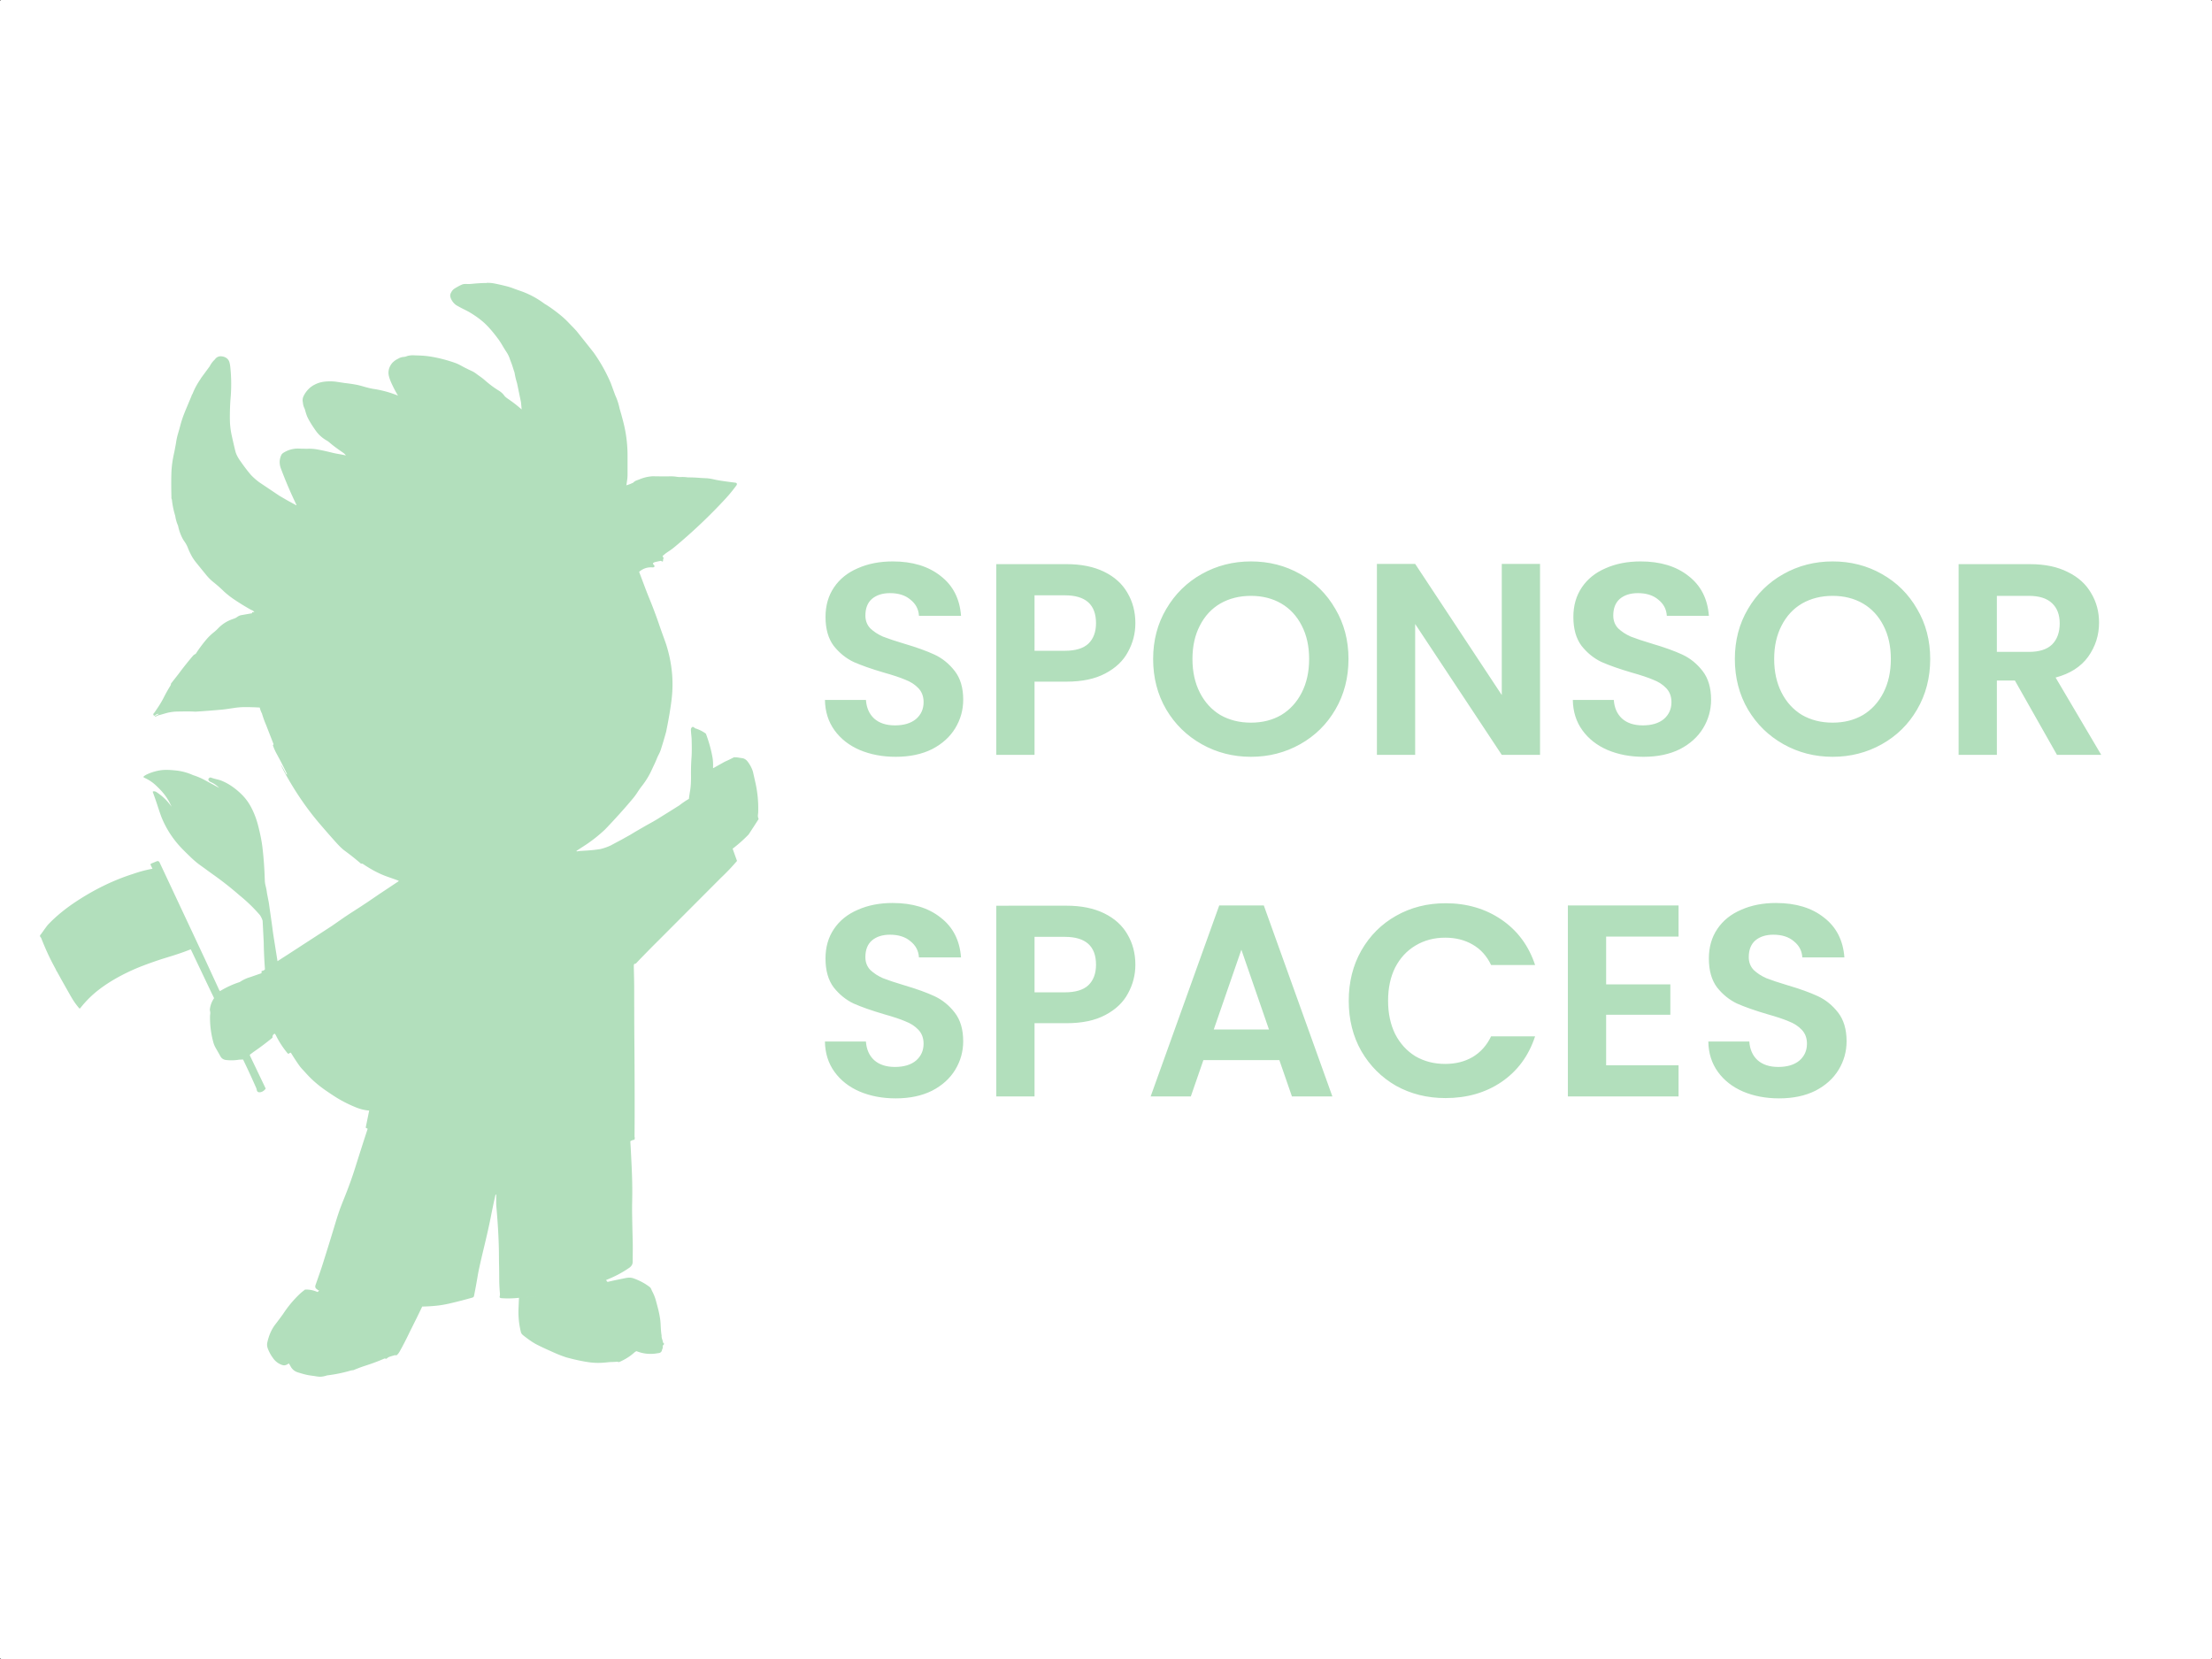 <?xml version="1.0" encoding="UTF-8" standalone="no"?>
<!-- Created with Inkscape (http://www.inkscape.org/) -->

<svg
   width="635mm"
   height="476.25mm"
   viewBox="0 0 635 476.25"
   version="1.1"
   id="svg2270"
   xml:space="preserve"
   xmlns="http://www.w3.org/2000/svg"
   xmlns:svg="http://www.w3.org/2000/svg"><rect x="0" y="0" width="635" height="476.25" fill="#333333" stroke="none"/><defs
     id="defs2267" /><g
     id="layer1"
     transform="translate(-976.817,1755.756)"><g
       id="sponsor_platinum_l"><rect
         style="fill:#ffffff;fill-opacity:1;stroke:none;stroke-width:4.233;stroke-linecap:square;-inkscape-stroke:none;paint-order:markers stroke fill;stop-color:#000000"
         id="rect12683"
         width="635"
         height="476.25"
         x="976.817"
         y="-1755.756"
         rx="0.431"
         ry="0.323" /><g
         id="g12743"
         transform="matrix(4.615,0,0,4.615,-298.625,-2971.269)"
         style="fill:#b2dfbc;stroke-width:0.217"><g
           id="g12697"
           style="fill:#b2dfbc;stroke-width:0.217"><path
             style="fill:#b2dfbc;stroke:none;stroke-width:0.057"
             d="m 306.657,280.986 c -0.196,2.8e-4 -0.445,0.011 -0.748,0.035 h -9e-5 c -0.234,0.024 -0.382,0.034 -0.442,0.03 -0.154,-0.009 -0.262,-0.003 -0.327,0.021 -0.11,0.04 -0.268,0.122 -0.473,0.246 -0.074,0.045 -0.133,0.098 -0.176,0.16 -0.056,0.081 -0.092,0.154 -0.109,0.217 -0.017,0.066 -0.006,0.15 0.033,0.253 h 8e-5 c 0.071,0.167 0.179,0.305 0.325,0.413 0.005,-0.004 0.01,-0.007 0.015,-0.011 -0.005,0.004 -0.01,0.007 -0.015,0.011 0.145,0.085 0.293,0.165 0.444,0.241 0.208,0.103 0.356,0.182 0.445,0.236 0.37,0.226 0.675,0.452 0.915,0.68 0.252,0.239 0.524,0.558 0.818,0.956 0.076,0.103 0.163,0.238 0.261,0.403 0.082,0.138 0.166,0.274 0.254,0.409 0.094,0.144 0.164,0.292 0.211,0.442 l 0.13,0.347 0.158,0.49 c 0.038,0.229 0.091,0.45 0.157,0.662 l 0.243,1.175 0.043,0.449 -0.126,-0.106 c -0.225,-0.193 -0.461,-0.372 -0.706,-0.539 -0.125,-0.085 -0.206,-0.153 -0.241,-0.203 -0.089,-0.127 -0.209,-0.236 -0.358,-0.327 -0.29,-0.177 -0.579,-0.393 -0.869,-0.649 -0.086,-0.076 -0.21,-0.17 -0.372,-0.283 -8.9e-4,-9e-4 -0.058,-0.043 -0.169,-0.125 -0.083,-0.062 -0.172,-0.115 -0.267,-0.159 -0.12,-0.055 -0.181,-0.084 -0.183,-0.085 -0.07,-0.035 -0.14,-0.07 -0.211,-0.104 -0.038,-0.018 -0.136,-0.071 -0.296,-0.159 -0.123,-0.068 -0.258,-0.127 -0.404,-0.177 -0.463,-0.158 -0.913,-0.275 -1.352,-0.353 -0.312,-0.055 -0.626,-0.084 -0.943,-0.088 -0.004,-2.9e-4 -0.077,-0.004 -0.219,-0.01 -0.128,-0.005 -0.254,0.007 -0.378,0.038 -9e-4,2.7e-4 -0.034,0.011 -0.098,0.034 -0.05,0.017 -0.111,0.028 -0.184,0.033 -0.059,0.004 -0.136,0.025 -0.232,0.065 l -0.212,0.114 v 7e-5 l -0.116,0.084 -0.084,0.074 c -0.175,0.193 -0.263,0.407 -0.265,0.643 -8.9e-4,0.155 0.058,0.365 0.177,0.63 0.109,0.243 0.231,0.481 0.366,0.711 l 0.051,0.083 c -0.493,-0.2 -1.003,-0.339 -1.53,-0.418 -0.148,-0.022 -0.407,-0.086 -0.777,-0.193 -0.22,-0.063 -0.561,-0.122 -1.024,-0.175 -0.003,-2.8e-4 -0.155,-0.024 -0.456,-0.07 -0.236,-0.036 -0.48,-0.042 -0.732,-0.019 -0.226,0.021 -0.434,0.077 -0.623,0.169 l -0.146,0.076 -0.149,0.104 c -0.193,0.161 -0.341,0.35 -0.443,0.567 -0.056,0.118 -0.068,0.245 -0.038,0.383 0.01,0.142 0.049,0.276 0.116,0.401 0.064,0.241 0.121,0.413 0.169,0.515 0.107,0.224 0.275,0.499 0.504,0.825 0.186,0.265 0.421,0.476 0.704,0.634 0.046,0.026 0.109,0.073 0.188,0.14 0.207,0.177 0.469,0.372 0.785,0.586 0.098,0.066 0.167,0.131 0.206,0.193 l -0.009,8.9e-4 c -0.142,-0.033 -0.284,-0.061 -0.427,-0.085 -0.16,-0.027 -0.302,-0.056 -0.426,-0.087 -0.358,-0.089 -0.678,-0.159 -0.961,-0.207 -0.182,-0.031 -0.388,-0.042 -0.619,-0.033 -0.044,0.084 -0.042,0.14 0.004,0.167 h -8e-5 c -0.046,-0.028 -0.048,-0.084 -0.004,-0.168 l -0.363,-0.006 h -8e-5 c -0.051,-0.005 -0.102,-0.006 -0.152,-0.007 -0.35,-0.003 -0.67,0.093 -0.961,0.286 l -0.074,0.074 c -0.138,0.261 -0.16,0.538 -0.066,0.831 h 9e-5 c 0.292,0.786 0.621,1.558 0.988,2.315 -8.9e-4,0.011 -0.006,0.019 -0.014,0.022 l -0.548,-0.299 -0.504,-0.294 -1.257,-0.843 c -0.18,-0.135 -0.348,-0.282 -0.503,-0.443 -0.224,-0.263 -0.435,-0.54 -0.635,-0.829 -0.181,-0.245 -0.296,-0.469 -0.345,-0.672 -0.076,-0.313 -0.149,-0.626 -0.218,-0.94 -0.074,-0.332 -0.114,-0.671 -0.119,-1.016 -0.004,-0.405 0.007,-0.813 0.035,-1.224 h -9e-5 c 0.065,-0.675 0.063,-1.351 -0.007,-2.026 -0.022,-0.214 -0.061,-0.363 -0.117,-0.445 -0.093,-0.138 -0.241,-0.216 -0.445,-0.236 -0.01,-7.6e-4 -0.02,-9e-4 -0.03,-9e-4 -0.151,-0.003 -0.275,0.064 -0.372,0.198 l -0.021,0.24 a 0.046,0.027 27.811 0 0 0.004,0.015 0.046,0.027 27.811 0 1 -0.004,-0.015 l 0.021,-0.24 c -0.131,0.122 -0.237,0.263 -0.318,0.422 l -0.535,0.727 -0.06,0.1 c -0.196,0.286 -0.354,0.582 -0.474,0.888 -0.035,0.046 -0.057,0.093 -0.067,0.141 l -0.381,0.909 -0.057,0.143 c -0.104,0.26 -0.191,0.523 -0.26,0.789 -0.026,0.101 -0.074,0.273 -0.145,0.515 -0.05,0.172 -0.088,0.347 -0.114,0.524 -0.01,0.071 -0.021,0.136 -0.033,0.193 -0.013,0.064 -0.025,0.129 -0.037,0.194 -0.018,0.102 -0.037,0.198 -0.058,0.29 -0.09,0.404 -0.143,0.777 -0.159,1.12 -0.018,0.385 -0.019,0.92 -0.003,1.606 -0.006,0.055 0.004,0.107 0.03,0.157 0.035,0.343 0.104,0.679 0.206,1.007 0.033,0.22 0.092,0.425 0.176,0.613 0.065,0.32 0.173,0.612 0.324,0.875 6.4e-4,9e-4 0.043,0.064 0.126,0.189 0.065,0.097 0.122,0.212 0.172,0.344 0.049,0.129 0.121,0.283 0.216,0.461 0.073,0.137 0.168,0.277 0.283,0.42 0.204,0.253 0.409,0.505 0.614,0.757 0.147,0.181 0.3,0.335 0.459,0.462 0.228,0.18 0.451,0.377 0.669,0.591 h 8e-5 c 0.215,0.195 0.443,0.372 0.686,0.53 0.331,0.222 0.671,0.429 1.02,0.621 0.084,0.023 0.142,0.071 0.176,0.145 h 7e-5 v 8e-5 c -0.006,9e-4 -0.013,0.003 -0.02,0.005 0.006,-8.9e-4 0.013,-0.004 0.02,-0.005 -0.102,-0.037 -0.149,-0.019 -0.142,0.054 -0.225,0.039 -0.45,0.078 -0.674,0.118 -0.08,0.014 -0.162,0.05 -0.244,0.107 -0.06,0.042 -0.106,0.069 -0.138,0.082 -0.042,0.017 -0.093,0.036 -0.153,0.057 -0.349,0.119 -0.652,0.313 -0.91,0.583 -0.082,0.086 -0.164,0.161 -0.246,0.225 -0.183,0.145 -0.351,0.307 -0.501,0.487 -0.201,0.24 -0.387,0.488 -0.558,0.743 l -0.071,0.108 a 0.057,0.072 11.092 0 1 -0.03,0.026 c -0.058,0.024 -0.111,0.063 -0.159,0.119 -0.312,0.369 -0.583,0.709 -0.814,1.02 v 9e-5 l -0.137,0.179 -0.396,0.505 a 0.075,0.045 77.557 0 0 -0.013,0.038 c -0.003,0.037 -0.013,0.072 -0.033,0.103 -0.156,0.253 -0.301,0.513 -0.435,0.778 -0.123,0.243 -0.309,0.54 -0.557,0.893 -8.9e-4,0.003 -0.017,0.019 -0.046,0.052 -0.034,0.039 -0.036,0.081 -0.006,0.126 4.8e-4,-9e-5 8.2e-4,-1.6e-4 9e-4,-3.2e-4 -4.8e-4,1e-4 -8.2e-4,3.2e-4 -9e-4,3.2e-4 l 0.032,0.021 c 0.03,9e-4 0.056,-0.009 0.076,-0.03 0.051,-0.055 0.113,-0.084 0.185,-0.085 0.028,-6.3e-4 0.03,0.006 0.005,0.021 l -0.212,0.124 c -0.004,0.018 -0.003,0.03 0.006,0.036 a 0.021,0.043 51.599 0 0 0.038,-0.007 c 0.079,-0.053 0.166,-0.088 0.26,-0.105 l 0.399,-0.115 c 0.189,-0.05 0.381,-0.081 0.574,-0.092 0.041,-0.003 0.234,-0.006 0.579,-0.011 0.203,-0.003 0.416,8.9e-4 0.639,0.013 0.015,7.5e-4 0.029,7.5e-4 0.044,0 0.54,-0.035 1.066,-0.075 1.579,-0.122 0.133,-0.011 0.271,-0.029 0.414,-0.05 0.137,-0.021 0.275,-0.041 0.412,-0.061 0.219,-0.032 0.426,-0.048 0.621,-0.049 0.317,-6.4e-4 0.634,0.009 0.951,0.027 0.028,0.129 0.073,0.252 0.135,0.368 0.071,0.243 0.157,0.482 0.258,0.717 l 0.461,1.183 c 3.2e-4,0.025 -0.007,0.044 -0.024,0.059 a 0.027,0.033 57.023 0 0 -0.01,0.032 c 0.062,0.18 0.139,0.354 0.231,0.521 0.219,0.398 0.427,0.802 0.624,1.212 0.005,0.011 0.009,0.022 0.011,0.031 0.013,0.053 0.003,0.061 -0.033,0.025 -0.006,-0.006 -0.013,-0.016 -0.018,-0.026 -0.101,-0.193 -0.207,-0.383 -0.319,-0.569 -0.007,-0.013 -0.009,-0.013 -0.004,8.9e-4 0.055,0.142 0.153,0.34 0.295,0.595 0.642,1.157 1.359,2.195 2.149,3.114 0.263,0.307 0.472,0.546 0.624,0.719 0.198,0.224 0.339,0.382 0.424,0.475 0.187,0.203 0.341,0.349 0.463,0.438 0.348,0.254 0.685,0.521 1.011,0.802 0.017,0.014 0.04,0.018 0.071,0.011 -0.037,-0.032 -0.074,-0.063 -0.112,-0.093 -0.038,-0.031 -0.076,-0.06 -0.115,-0.09 -5.2e-4,-4.9e-4 -3.1e-4,-3.3e-4 -8.2e-4,-7.5e-4 2.9e-4,1.6e-4 5.3e-4,4.7e-4 8.2e-4,6.3e-4 0.039,0.029 0.077,0.059 0.115,0.09 0.038,0.03 0.075,0.062 0.112,0.093 l 0.053,0.011 c 0.539,0.368 1.06,0.638 1.561,0.812 0.338,0.117 0.565,0.199 0.682,0.247 h 9e-5 c -0.015,0.033 -0.039,0.056 -0.074,0.07 h -9e-5 l -0.844,0.561 -0.283,0.188 -0.748,0.51 -0.411,0.271 v 9e-5 l -0.739,0.477 -0.268,0.178 -0.79,0.55 -0.338,0.22 -1.322,0.857 -0.321,0.209 -0.799,0.519 -0.327,0.209 -0.278,0.181 -0.235,-1.478 -0.041,-0.266 -0.075,-0.568 -0.19,-1.33 c -0.003,7.5e-4 -0.005,0.003 -0.006,0.003 0.003,-8.9e-4 0.005,-0.003 0.006,-0.004 l -0.118,-0.61 c -0.015,-0.136 -0.039,-0.268 -0.072,-0.395 -0.036,-0.137 -0.055,-0.264 -0.059,-0.38 -0.021,-0.716 -0.07,-1.405 -0.149,-2.066 -0.044,-0.371 -0.132,-0.815 -0.264,-1.33 -0.114,-0.446 -0.273,-0.853 -0.477,-1.222 -0.137,-0.248 -0.303,-0.473 -0.5,-0.675 -0.203,-0.209 -0.425,-0.396 -0.667,-0.562 -0.205,-0.141 -0.423,-0.258 -0.653,-0.35 -0.067,-0.027 -0.176,-0.058 -0.327,-0.094 -0.111,-0.026 -0.22,-0.059 -0.327,-0.098 a 0.055,0.051 42.184 0 0 -0.04,7.5e-4 c -0.102,0.044 -0.13,0.105 -0.085,0.184 0.022,0.038 0.067,0.072 0.137,0.103 0.187,0.083 0.353,0.197 0.498,0.342 0.01,0.01 0.009,0.011 -0.004,0.005 l -0.852,-0.462 c -0.242,-0.133 -0.496,-0.241 -0.76,-0.324 -0.332,-0.15 -0.679,-0.245 -1.043,-0.285 -0.419,-0.046 -0.746,-0.05 -0.979,-0.014 -0.275,0.043 -0.54,0.121 -0.794,0.233 -0.093,0.041 -0.173,0.088 -0.239,0.141 a 0.048,0.048 0 0 0 0.011,0.082 c 0.218,0.095 0.411,0.21 0.581,0.347 0.14,0.113 0.301,0.267 0.484,0.463 0.273,0.293 0.489,0.627 0.649,1.003 -0.249,-0.36 -0.553,-0.658 -0.913,-0.895 -0.079,-0.06 -0.158,-0.079 -0.238,-0.058 a 0.026,0.026 0 0 0 -0.018,0.035 c 0.106,0.285 0.202,0.562 0.29,0.83 0.134,0.411 0.226,0.676 0.277,0.797 0.291,0.694 0.697,1.313 1.216,1.857 0.14,0.147 0.328,0.333 0.562,0.557 0.22,0.212 0.422,0.382 0.605,0.512 0.131,0.093 0.262,0.188 0.391,0.283 0.125,0.092 0.255,0.186 0.391,0.283 0.577,0.408 1.132,0.844 1.664,1.309 0.461,0.373 0.884,0.783 1.272,1.231 0.075,0.115 0.13,0.231 0.165,0.35 0.021,0.018 0.041,0.036 0.062,0.053 -0.021,-0.017 -0.042,-0.035 -0.062,-0.053 l 0.036,0.701 0.032,0.633 c 0.009,0.56 0.035,1.12 0.077,1.678 l -9e-4,0.009 c -0.04,0.053 -0.102,0.086 -0.187,0.098 a 0.028,0.028 0 0 0 -0.024,0.032 c 0.006,0.042 0.003,0.079 -0.01,0.113 l -0.675,0.236 c -0.241,0.069 -0.466,0.173 -0.674,0.313 0.004,8.9e-4 0.007,0.004 0.01,0.006 -0.003,-0.003 -0.006,-0.005 -0.01,-0.006 -0.43,0.139 -0.84,0.328 -1.23,0.565 l -0.053,-0.088 -0.867,-1.879 -2.829,-6.031 c -0.041,-0.086 -0.104,-0.112 -0.191,-0.076 l -0.338,0.139 a 0.07,0.063 65.964 0 0 -0.029,0.093 l 0.112,0.228 c 0.22,0.453 0.436,0.908 0.646,1.366 8.3e-4,0.003 0.01,0.017 0.028,0.045 -0.018,-0.028 -0.027,-0.043 -0.028,-0.045 -0.21,-0.458 -0.426,-0.913 -0.646,-1.366 -0.416,0.077 -0.823,0.186 -1.222,0.327 4.7e-4,0.009 8.9e-4,0.018 0.004,0.026 -0.003,-0.009 -0.003,-0.017 -0.004,-0.026 -1.161,0.37 -2.302,0.918 -3.424,1.644 -0.727,0.471 -1.344,0.972 -1.849,1.504 -0.051,0.054 -0.193,0.247 -0.427,0.578 -0.003,0.003 -0.017,0.021 -0.046,0.054 -0.043,0.051 -0.039,0.103 0.013,0.158 0.017,0.018 0.03,0.038 0.038,0.061 0.236,0.603 0.484,1.15 0.745,1.64 l 0.158,0.295 c 0.023,0.068 0.06,0.132 0.111,0.191 -0.005,0.015 -6.3e-4,0.028 0.014,0.04 l 0.228,0.413 c 0.201,0.359 0.403,0.717 0.607,1.073 0.143,0.249 0.307,0.481 0.492,0.697 a 0.044,0.044 0 0 0 0.068,-8.9e-4 c 0.351,-0.447 0.748,-0.838 1.19,-1.175 0.597,-0.454 1.308,-0.864 2.133,-1.23 0.387,-0.172 0.911,-0.369 1.572,-0.593 0.088,-0.03 0.356,-0.114 0.805,-0.252 0.392,-0.121 0.776,-0.255 1.154,-0.404 a 0.025,0.025 68.918 0 1 0.032,0.013 l 1.254,2.634 0.186,0.383 v 7e-5 c -0.144,0.21 -0.23,0.437 -0.261,0.681 -0.004,0.034 1.7e-4,0.081 0.013,0.139 0.011,0.048 0.013,0.096 0.009,0.144 -0.009,0.084 -0.013,0.127 -0.013,0.13 -0.013,0.57 0.059,1.129 0.212,1.676 0.031,0.111 0.081,0.225 0.148,0.342 0.098,0.168 0.194,0.337 0.288,0.508 0.075,0.135 0.194,0.211 0.355,0.228 0.289,0.03 0.559,0.022 0.811,-0.023 l 0.241,-0.009 c 0.285,0.589 0.559,1.183 0.822,1.781 0.004,0.01 0.017,0.057 0.038,0.143 0.021,0.083 0.082,0.121 0.184,0.114 0.126,-0.009 0.243,-0.077 0.349,-0.205 a 0.042,0.041 58.008 0 0 0.005,-0.044 l -0.984,-2.058 c 0.016,-0.032 0.041,-0.059 0.074,-0.08 l 0.167,-0.125 c 0.401,-0.274 0.789,-0.566 1.164,-0.875 a 0.04,0.038 68.884 0 0 0.013,-0.034 c -0.009,-0.105 0.038,-0.18 0.139,-0.224 l 0.063,0.086 c 0.191,0.397 0.436,0.776 0.734,1.135 a 0.069,0.069 0 0 0 0.097,0.009 c 0.037,-0.03 0.072,-0.046 0.106,-0.047 0.212,0.342 0.39,0.614 0.536,0.815 0.053,0.074 0.123,0.156 0.209,0.248 0.086,0.091 0.159,0.171 0.219,0.238 0.342,0.381 0.747,0.733 1.215,1.055 0.211,0.145 0.363,0.247 0.455,0.305 0.004,-6.3e-4 0.007,-8.9e-4 0.011,-0.003 -0.004,7.5e-4 -0.007,9e-4 -0.011,0.003 0.44,0.292 0.92,0.542 1.44,0.75 0.262,0.105 0.529,0.168 0.8,0.19 l -0.214,1.043 a 0.026,0.033 17.927 0 0 0.013,0.033 l 0.107,0.055 c -0.209,0.634 -0.468,1.441 -0.777,2.423 -0.194,0.615 -0.418,1.237 -0.672,1.866 -0.141,0.35 -0.238,0.598 -0.289,0.743 -0.088,0.251 -0.171,0.504 -0.248,0.759 -0.257,0.854 -0.52,1.706 -0.789,2.557 -0.072,0.229 -0.148,0.457 -0.228,0.686 -0.08,0.228 -0.159,0.455 -0.239,0.683 -0.045,0.127 -0.009,0.219 0.107,0.276 a 0.029,0.034 10.855 0 1 0.016,0.029 c 2.9e-4,0.019 0.011,0.025 0.033,0.018 0.043,-0.013 0.058,0.003 0.045,0.046 l -0.06,0.06 a 0.038,0.027 31.576 0 1 -0.036,0.003 c -0.242,-0.106 -0.495,-0.155 -0.758,-0.146 -0.158,0.122 -0.268,0.212 -0.329,0.271 -0.391,0.372 -0.734,0.784 -1.03,1.236 0.004,0.01 0.007,0.02 0.013,0.028 -0.005,-0.007 -0.009,-0.017 -0.013,-0.028 -0.158,0.221 -0.32,0.439 -0.487,0.654 -0.234,0.301 -0.401,0.677 -0.502,1.13 -0.03,0.135 -0.014,0.278 0.049,0.426 0.09,0.213 0.185,0.384 0.285,0.515 0.143,0.217 0.333,0.368 0.571,0.453 0.077,0.028 0.149,0.034 0.214,0.018 0.073,-0.018 0.14,-0.051 0.201,-0.099 a 0.019,0.019 0 0 1 0.028,0.005 l 0.081,0.13 c 5e-4,-9e-4 8.4e-4,-0.003 9e-4,-0.003 -4.8e-4,7.3e-4 -8.2e-4,0.003 -9e-4,0.003 0.099,0.208 0.257,0.346 0.475,0.413 0.14,0.043 0.28,0.084 0.421,0.122 0.118,0.032 0.261,0.059 0.429,0.081 0.1,0.013 0.199,0.027 0.297,0.044 0.122,0.02 0.222,0.027 0.299,0.02 0.124,-0.011 0.246,-0.038 0.366,-0.08 v -9e-5 h 8e-5 c 0.499,-0.059 0.99,-0.159 1.472,-0.301 0.029,-0.009 0.059,-0.014 0.092,-0.017 0.048,-0.005 0.079,-0.009 0.092,-0.015 0.267,-0.111 0.495,-0.196 0.682,-0.256 0.449,-0.143 0.857,-0.295 1.223,-0.456 a 0.079,0.049 27.717 0 1 0.041,-0.003 l 0.074,0.014 a 0.036,0.046 31.669 0 0 0.036,-0.013 c 0.057,-0.055 0.123,-0.095 0.198,-0.119 0.1,-0.032 0.2,-0.062 0.301,-0.09 a 0.087,0.049 31.409 0 1 0.041,8.9e-4 c 0.047,0.013 0.087,-1.5e-4 0.122,-0.038 0.059,-0.065 0.105,-0.128 0.139,-0.188 0.227,-0.405 0.439,-0.818 0.637,-1.238 l 0.442,-0.887 0.327,-0.676 c 0.304,-0.005 0.607,-0.023 0.909,-0.055 0.251,-0.026 0.527,-0.074 0.83,-0.145 0.46,-0.107 0.923,-0.227 1.389,-0.36 0.052,-0.015 0.084,-0.049 0.094,-0.102 0.085,-0.424 0.162,-0.848 0.233,-1.272 0.048,-0.29 0.171,-0.846 0.369,-1.668 0.204,-0.847 0.354,-1.517 0.45,-2.009 0.086,-0.439 0.178,-0.877 0.278,-1.314 0.009,-0.037 0.021,-0.05 0.038,-0.038 a 0.03,0.047 10.845 0 1 0.014,0.036 c -0.004,0.368 -0.003,0.585 0.003,0.652 0.107,1.175 0.163,2.225 0.167,3.152 8.9e-4,0.236 0.004,0.459 0.009,0.668 0.005,0.223 0.007,0.446 0.007,0.669 0,0.325 0.015,0.648 0.044,0.971 0.006,0.064 1.8e-4,0.126 -0.016,0.187 -0.018,0.065 0.024,0.101 0.124,0.108 0.355,0.025 0.714,0.017 1.077,-0.024 0.402,-0.029 0.805,-0.064 1.208,-0.103 0.042,-0.004 0.085,-0.009 0.131,-0.015 -0.046,0.006 -0.09,0.011 -0.131,0.015 -0.403,0.04 -0.806,0.074 -1.208,0.103 l -0.031,0.709 c -0.015,0.484 0.035,0.959 0.151,1.427 0.018,0.071 0.067,0.139 0.148,0.202 0.295,0.232 0.539,0.403 0.732,0.512 0.19,0.108 0.568,0.287 1.135,0.539 0.264,0.121 0.535,0.226 0.811,0.317 0.551,0.15 1.036,0.252 1.453,0.308 0.339,0.045 0.705,0.045 1.1,-9e-4 0.096,-0.011 0.198,-0.018 0.308,-0.02 0.103,-0.003 0.206,-0.009 0.309,-0.018 a 0.073,0.046 46.847 0 1 0.038,0.01 c 0.032,0.017 0.068,0.017 0.109,-8.9e-4 0.348,-0.155 0.649,-0.345 0.903,-0.573 0.054,-0.049 0.104,-0.079 0.149,-0.092 0.004,-0.005 0.006,-0.009 0.01,-0.013 -0.004,0.005 -0.006,0.009 -0.01,0.013 0.426,0.171 0.869,0.213 1.328,0.124 v -9e-5 c 0.141,-0.005 0.225,-0.068 0.253,-0.188 0.011,-0.049 0.025,-0.086 0.04,-0.11 a 0.048,0.059 52.199 0 0 0.009,-0.037 c -0.009,-0.054 -0.004,-0.106 0.014,-0.157 0.083,-0.059 0.086,-0.11 0.01,-0.151 -0.027,-0.111 -0.045,-0.177 -0.053,-0.199 -0.035,-0.09 -0.049,-0.171 -0.044,-0.243 l -0.018,-0.127 c -0.018,-0.148 -0.029,-0.296 -0.036,-0.445 -0.009,-0.2 -0.02,-0.348 -0.034,-0.444 -0.036,-0.246 -0.086,-0.49 -0.149,-0.73 -0.079,-0.3 -0.127,-0.476 -0.143,-0.527 -0.054,-0.175 -0.125,-0.344 -0.213,-0.505 -8.9e-4,-0.003 -0.021,-0.047 -0.059,-0.133 -0.023,-0.052 -0.055,-0.094 -0.098,-0.126 -0.294,-0.224 -0.626,-0.401 -0.998,-0.532 v -7e-5 c -0.135,-0.05 -0.297,-0.057 -0.484,-0.019 -0.555,0.111 -0.924,0.19 -1.107,0.237 a 0.037,0.042 59.971 0 1 -0.037,-0.007 c -0.029,-0.025 -0.053,-0.062 -0.072,-0.111 0.508,-0.195 0.986,-0.446 1.435,-0.755 0.069,-0.048 0.124,-0.106 0.165,-0.175 0.032,-0.055 0.049,-0.129 0.049,-0.225 8.1e-4,-0.22 0.003,-0.441 0.005,-0.661 0.003,-0.225 9e-4,-0.445 -0.005,-0.66 -0.015,-0.562 -0.028,-1.124 -0.036,-1.686 -0.003,-0.191 -8.9e-4,-0.472 0.006,-0.844 0.013,-0.603 8.2e-4,-1.279 -0.034,-2.027 -0.036,-0.779 -0.064,-1.31 -0.084,-1.592 -0.01,-0.005 -0.017,-0.011 -0.021,-0.021 -0.021,-0.005 -0.037,-0.014 -0.05,-0.026 0.013,0.013 0.029,0.021 0.05,0.026 0,3e-5 -2e-5,7e-5 0,9e-5 0.004,0.01 0.011,0.017 0.021,0.021 0.071,-0.05 0.149,-0.08 0.235,-0.092 a 0.035,0.033 5.081 0 0 0.028,-0.022 c 0.018,-0.057 0.019,-0.113 8.9e-4,-0.169 l 0.007,-1.46 c 2.9e-4,-1.597 -0.006,-3.195 -0.02,-4.792 -0.004,-0.401 -0.006,-1.456 -0.01,-3.167 -2.8e-4,-0.119 -0.007,-0.502 -0.023,-1.151 h 8e-5 c -3e-5,-4e-5 -5e-5,-9e-5 -8e-5,-1.6e-4 v -0.074 c -2.9e-4,-0.048 0.014,-0.087 0.044,-0.118 0.034,0.014 0.07,7.4e-4 0.108,-0.038 0.081,-0.084 0.161,-0.168 0.24,-0.254 l 0.716,-0.732 0.653,-0.651 h 9e-5 l 0.57,-0.572 1.957,-1.962 1.139,-1.142 c 0.35,-0.33 0.681,-0.678 0.993,-1.044 l -0.27,-0.751 v -9e-5 c 0.015,-0.028 0.038,-0.049 0.067,-0.063 v 7e-5 c 0.327,-0.255 0.636,-0.532 0.927,-0.833 l 0.378,-0.58 0.234,-0.364 a 0.043,0.038 52.021 0 0 8.9e-4,-0.038 c -0.033,-0.076 -0.045,-0.154 -0.036,-0.233 0.011,-0.093 0.016,-0.141 0.016,-0.142 0.022,-0.635 -0.036,-1.26 -0.175,-1.876 -0.099,-0.441 -0.15,-0.665 -0.152,-0.673 -0.066,-0.215 -0.174,-0.422 -0.324,-0.62 -0.096,-0.128 -0.212,-0.201 -0.347,-0.22 -0.106,-0.015 -0.16,-0.022 -0.163,-0.023 -0.112,-0.022 -0.226,-0.033 -0.341,-0.033 l -0.316,0.158 -0.265,0.122 v -9e-5 l -0.684,0.383 v 7e-5 l -0.041,0.013 c 0.009,-0.254 -9e-4,-0.469 -0.031,-0.646 -0.08,-0.468 -0.215,-0.96 -0.406,-1.477 a 0.067,0.067 11.997 0 0 -0.025,-0.032 c -0.198,-0.142 -0.414,-0.249 -0.647,-0.32 a 0.081,0.059 70.131 0 1 -0.034,-0.023 c -0.03,-0.034 -0.068,-0.056 -0.113,-0.065 a 0.054,0.052 34.771 0 0 -0.039,0.009 c -0.06,0.043 -0.087,0.108 -0.082,0.195 0.006,0.107 0.014,0.197 0.021,0.269 0.013,0.127 0.021,0.216 0.023,0.269 0.015,0.501 0.014,0.882 -0.005,1.142 -0.027,0.374 -0.038,0.747 -0.034,1.121 0.005,0.392 -0.013,0.704 -0.051,0.937 -0.045,0.275 -0.071,0.453 -0.078,0.534 h -9e-5 c -0.206,0.119 -0.403,0.253 -0.592,0.402 l -0.626,0.393 -0.276,0.171 -0.504,0.315 -0.242,0.141 v 8e-5 l -0.44,0.244 -0.668,0.387 -0.295,0.179 -0.569,0.317 -0.556,0.296 c -0.009,-9e-4 -0.018,0.005 -0.027,0.019 -0.191,0.095 -0.385,0.169 -0.584,0.224 l -0.116,0.032 c -0.324,0.052 -0.651,0.086 -0.98,0.102 v 7e-5 l -0.211,0.014 c -0.108,0.005 -0.193,0.015 -0.253,0.03 -0.036,0.009 -0.054,-9e-4 -0.054,-0.032 l 0.372,-0.243 c 0.505,-0.317 0.974,-0.68 1.406,-1.089 0.647,-0.675 1.225,-1.318 1.734,-1.928 0.101,-0.121 0.202,-0.26 0.303,-0.417 0.082,-0.126 0.172,-0.254 0.273,-0.382 0.22,-0.282 0.407,-0.586 0.56,-0.91 0.102,-0.218 0.155,-0.33 0.158,-0.335 0.072,-0.15 0.139,-0.302 0.201,-0.457 0.022,-0.054 0.044,-0.104 0.067,-0.15 0.025,-0.049 0.049,-0.098 0.074,-0.147 0.037,-0.075 0.069,-0.15 0.094,-0.227 0.12,-0.373 0.231,-0.748 0.335,-1.126 0.166,-0.815 0.282,-1.505 0.346,-2.069 0.125,-1.098 0.016,-2.199 -0.327,-3.304 -0.033,-0.105 -0.109,-0.321 -0.229,-0.649 -0.064,-0.176 -0.14,-0.392 -0.228,-0.648 -0.172,-0.503 -0.358,-1.001 -0.558,-1.493 -0.133,-0.328 -0.237,-0.59 -0.31,-0.785 -0.126,-0.336 -0.251,-0.668 -0.375,-0.996 0.235,-0.204 0.505,-0.297 0.809,-0.278 0.043,0.003 0.074,-6e-4 0.096,-0.009 0.048,-0.02 0.062,-0.054 0.043,-0.103 -0.005,-0.011 -0.026,-0.038 -0.064,-0.077 -0.043,-0.045 -0.027,-0.085 0.05,-0.121 0.042,-0.02 0.186,-0.053 0.429,-0.099 h 9e-5 c 0.096,0.079 0.137,0.055 0.125,-0.072 h 7e-5 c 0.043,-0.075 0.035,-0.141 -0.025,-0.197 a 0.02,0.019 46.878 0 1 -4.8e-4,-0.029 c 0.108,-0.103 0.224,-0.194 0.35,-0.275 0.142,-0.091 0.278,-0.191 0.407,-0.299 1.107,-0.92 2.15,-1.908 3.129,-2.965 0.249,-0.269 0.481,-0.551 0.697,-0.846 0.029,-0.04 0.04,-0.075 0.034,-0.105 -0.01,-0.047 -0.048,-0.072 -0.113,-0.075 -8.9e-4,8.9e-4 -0.003,0.003 -0.003,0.005 8.9e-4,-9e-4 0.003,-0.003 0.003,-0.005 -0.648,-0.08 -1.075,-0.145 -1.282,-0.194 -0.199,-0.048 -0.377,-0.075 -0.532,-0.082 -0.217,-0.01 -0.327,-0.015 -0.33,-0.016 -0.264,-0.023 -0.529,-0.035 -0.794,-0.035 v -8e-5 c -0.143,-0.022 -0.286,-0.029 -0.429,-0.022 -0.085,0.005 -0.17,-6.9e-4 -0.257,-0.015 -0.145,-0.024 -0.303,-0.033 -0.473,-0.028 -0.165,0.005 -0.502,0.004 -1.012,-0.005 h -9e-5 c -0.296,0.015 -0.579,0.081 -0.849,0.198 -0.003,9e-4 -0.058,0.021 -0.163,0.059 -0.08,0.029 -0.15,0.075 -0.21,0.138 -0.138,0.069 -0.282,0.125 -0.43,0.167 0.018,-0.112 0.035,-0.224 0.051,-0.336 0.015,-0.109 0.023,-0.222 0.023,-0.339 v -1.182 c -1.9e-4,-0.708 -0.089,-1.405 -0.266,-2.09 -0.071,-0.276 -0.147,-0.55 -0.228,-0.824 -2.8e-4,7.6e-4 -6.4e-4,9e-4 -8.9e-4,0.003 2.8e-4,-7.4e-4 6.2e-4,-8.9e-4 8.9e-4,-0.003 -0.059,-0.289 -0.15,-0.567 -0.274,-0.834 l -0.274,-0.749 c -0.287,-0.672 -0.642,-1.305 -1.064,-1.9 l -0.36,-0.456 -0.716,-0.897 c -0.004,-0.009 -0.01,-0.016 -0.019,-0.019 -0.093,-0.104 -0.189,-0.205 -0.288,-0.304 -0.003,-0.003 -0.082,-0.085 -0.238,-0.247 -0.164,-0.169 -0.367,-0.349 -0.611,-0.539 -0.326,-0.254 -0.601,-0.445 -0.825,-0.574 -0.484,-0.363 -1.011,-0.639 -1.581,-0.828 -0.095,-0.032 -0.225,-0.079 -0.39,-0.141 -0.13,-0.049 -0.263,-0.09 -0.398,-0.124 -0.471,-0.117 -0.784,-0.183 -0.937,-0.199 -0.079,-0.007 -0.177,-0.011 -0.295,-0.011 z"
             id="path4814" /><path
             id="path12699"
             style="font-weight:600;font-size:16.996px;font-family:Poppins;-inkscape-font-specification:'Poppins Semi-Bold';fill:#b2dfbc;stroke-width:0.917;stroke-linecap:square;paint-order:markers stroke fill"
             d="m 331.901,298.306 c -0.816,0 -1.541,0.142 -2.176,0.425 -0.635,0.272 -1.128,0.668 -1.479,1.19 -0.351,0.521 -0.527,1.133 -0.527,1.836 0,0.748 0.17,1.348 0.51,1.801 0.351,0.442 0.764,0.776 1.24,1.003 0.487,0.215 1.116,0.436 1.887,0.662 0.567,0.159 1.009,0.306 1.326,0.442 0.329,0.125 0.6,0.3 0.815,0.527 0.215,0.227 0.323,0.515 0.323,0.867 0,0.431 -0.159,0.782 -0.476,1.054 -0.317,0.261 -0.753,0.391 -1.308,0.391 -0.544,0 -0.975,-0.142 -1.292,-0.425 -0.306,-0.283 -0.476,-0.669 -0.51,-1.156 h -2.55 c 0.011,0.725 0.21,1.354 0.595,1.887 0.385,0.533 0.907,0.94 1.564,1.224 0.669,0.283 1.416,0.425 2.243,0.425 0.872,0 1.626,-0.159 2.261,-0.476 0.635,-0.329 1.116,-0.765 1.444,-1.308 0.329,-0.544 0.493,-1.133 0.493,-1.768 0,-0.736 -0.175,-1.331 -0.527,-1.784 -0.351,-0.453 -0.771,-0.793 -1.258,-1.02 -0.487,-0.227 -1.116,-0.453 -1.887,-0.68 -0.567,-0.17 -1.008,-0.317 -1.325,-0.442 -0.306,-0.136 -0.567,-0.306 -0.782,-0.51 -0.204,-0.215 -0.306,-0.482 -0.306,-0.799 0,-0.453 0.136,-0.799 0.408,-1.037 0.283,-0.238 0.657,-0.357 1.122,-0.357 0.533,0 0.958,0.136 1.275,0.408 0.329,0.261 0.504,0.595 0.527,1.003 h 2.617 c -0.079,-1.065 -0.504,-1.892 -1.275,-2.482 -0.759,-0.601 -1.75,-0.901 -2.974,-0.901 z m 22.282,0 c -1.11,0 -2.13,0.261 -3.059,0.782 -0.929,0.521 -1.666,1.246 -2.21,2.176 -0.544,0.918 -0.816,1.955 -0.816,3.11 0,1.167 0.272,2.215 0.816,3.144 0.544,0.918 1.281,1.637 2.21,2.159 0.929,0.521 1.949,0.782 3.059,0.782 1.11,0 2.13,-0.261 3.059,-0.782 0.929,-0.521 1.66,-1.241 2.193,-2.159 0.544,-0.929 0.815,-1.977 0.815,-3.144 0,-1.156 -0.272,-2.193 -0.815,-3.11 -0.533,-0.929 -1.264,-1.654 -2.193,-2.176 -0.918,-0.521 -1.938,-0.782 -3.059,-0.782 z m 24.236,0 c -0.816,0 -1.541,0.142 -2.176,0.425 -0.635,0.272 -1.127,0.668 -1.478,1.19 -0.351,0.521 -0.527,1.133 -0.527,1.836 0,0.748 0.17,1.348 0.51,1.801 0.351,0.442 0.765,0.776 1.241,1.003 0.487,0.215 1.116,0.436 1.887,0.662 0.567,0.159 1.008,0.306 1.325,0.442 0.329,0.125 0.601,0.3 0.816,0.527 0.215,0.227 0.323,0.515 0.323,0.867 0,0.431 -0.159,0.782 -0.476,1.054 -0.317,0.261 -0.754,0.391 -1.309,0.391 -0.544,0 -0.974,-0.142 -1.291,-0.425 -0.306,-0.283 -0.476,-0.669 -0.51,-1.156 h -2.549 c 0.011,0.725 0.21,1.354 0.595,1.887 0.385,0.533 0.906,0.94 1.563,1.224 0.669,0.283 1.417,0.425 2.244,0.425 0.872,0 1.626,-0.159 2.26,-0.476 0.635,-0.329 1.116,-0.765 1.445,-1.308 0.329,-0.544 0.493,-1.133 0.493,-1.768 0,-0.736 -0.176,-1.331 -0.527,-1.784 -0.351,-0.453 -0.771,-0.793 -1.258,-1.02 -0.487,-0.227 -1.116,-0.453 -1.887,-0.68 -0.567,-0.17 -1.008,-0.317 -1.325,-0.442 -0.306,-0.136 -0.567,-0.306 -0.782,-0.51 -0.204,-0.215 -0.306,-0.482 -0.306,-0.799 0,-0.453 0.136,-0.799 0.408,-1.037 0.283,-0.238 0.657,-0.357 1.121,-0.357 0.533,0 0.958,0.136 1.275,0.408 0.329,0.261 0.504,0.595 0.527,1.003 h 2.617 c -0.079,-1.065 -0.504,-1.892 -1.274,-2.482 -0.759,-0.601 -1.751,-0.901 -2.974,-0.901 z m 11.948,0 c -1.11,0 -2.13,0.261 -3.059,0.782 -0.929,0.521 -1.665,1.246 -2.209,2.176 -0.544,0.918 -0.816,1.955 -0.816,3.11 0,1.167 0.272,2.215 0.816,3.144 0.544,0.918 1.28,1.637 2.209,2.159 0.929,0.521 1.949,0.782 3.059,0.782 1.11,0 2.13,-0.261 3.059,-0.782 0.929,-0.521 1.66,-1.241 2.193,-2.159 0.544,-0.929 0.816,-1.977 0.816,-3.144 0,-1.156 -0.272,-2.193 -0.816,-3.11 -0.533,-0.929 -1.264,-1.654 -2.193,-2.176 -0.918,-0.521 -1.938,-0.782 -3.059,-0.782 z m -28.349,0.153 v 11.88 h 2.379 v -8.141 l 5.388,8.141 h 2.38 v -11.88 h -2.38 v 8.158 l -5.388,-8.158 z m -23.676,0.017 v 11.863 h 2.379 v -4.555 h 1.989 c 0.974,0 1.779,-0.17 2.414,-0.51 0.646,-0.34 1.116,-0.787 1.41,-1.343 0.306,-0.555 0.459,-1.15 0.459,-1.785 0,-0.703 -0.164,-1.331 -0.493,-1.886 -0.317,-0.555 -0.799,-0.992 -1.445,-1.309 -0.646,-0.317 -1.428,-0.476 -2.346,-0.476 z m 59.86,0 v 11.863 h 2.38 v -4.623 h 1.122 l 2.617,4.623 h 2.753 l -2.839,-4.81 c 0.895,-0.238 1.569,-0.668 2.023,-1.291 0.453,-0.635 0.68,-1.343 0.68,-2.124 0,-0.68 -0.164,-1.292 -0.493,-1.836 -0.317,-0.555 -0.799,-0.992 -1.445,-1.309 -0.646,-0.329 -1.428,-0.493 -2.346,-0.493 z m -57.481,1.938 h 1.887 c 1.292,0 1.937,0.578 1.937,1.733 0,0.544 -0.158,0.969 -0.475,1.275 -0.317,0.295 -0.805,0.442 -1.462,0.442 h -1.887 z m 13.461,0.034 c 0.714,0 1.342,0.159 1.886,0.476 0.544,0.317 0.969,0.776 1.275,1.377 0.306,0.589 0.459,1.281 0.459,2.074 0,0.793 -0.153,1.49 -0.459,2.09 -0.306,0.601 -0.731,1.065 -1.275,1.394 -0.544,0.317 -1.172,0.476 -1.886,0.476 -0.714,0 -1.349,-0.159 -1.904,-0.476 -0.544,-0.329 -0.969,-0.793 -1.275,-1.394 -0.306,-0.601 -0.459,-1.297 -0.459,-2.09 0,-0.793 0.153,-1.485 0.459,-2.074 0.306,-0.601 0.731,-1.059 1.275,-1.377 0.555,-0.317 1.19,-0.476 1.904,-0.476 z m 36.184,0 c 0.714,0 1.343,0.159 1.887,0.476 0.544,0.317 0.969,0.776 1.275,1.377 0.306,0.589 0.459,1.281 0.459,2.074 0,0.793 -0.153,1.49 -0.459,2.09 -0.306,0.601 -0.731,1.065 -1.275,1.394 -0.544,0.317 -1.173,0.476 -1.887,0.476 -0.714,0 -1.348,-0.159 -1.903,-0.476 -0.544,-0.329 -0.969,-0.793 -1.275,-1.394 -0.306,-0.601 -0.459,-1.297 -0.459,-2.09 0,-0.793 0.153,-1.485 0.459,-2.074 0.306,-0.601 0.731,-1.059 1.275,-1.377 0.555,-0.317 1.189,-0.476 1.903,-0.476 z m 10.215,0 h 1.989 c 0.646,0 1.128,0.153 1.445,0.459 0.317,0.295 0.476,0.714 0.476,1.258 0,0.555 -0.159,0.992 -0.476,1.309 -0.317,0.306 -0.799,0.459 -1.445,0.459 h -1.989 z m -68.681,19.104 c -0.816,0 -1.541,0.142 -2.176,0.425 -0.635,0.272 -1.128,0.669 -1.479,1.19 -0.351,0.521 -0.527,1.133 -0.527,1.836 0,0.748 0.17,1.348 0.51,1.801 0.351,0.442 0.764,0.776 1.24,1.003 0.487,0.215 1.116,0.436 1.887,0.663 0.567,0.159 1.009,0.306 1.326,0.442 0.329,0.125 0.6,0.3 0.815,0.527 0.215,0.227 0.323,0.515 0.323,0.867 0,0.431 -0.159,0.782 -0.476,1.054 -0.317,0.261 -0.753,0.391 -1.308,0.391 -0.544,0 -0.975,-0.142 -1.292,-0.425 -0.306,-0.283 -0.476,-0.669 -0.51,-1.156 h -2.55 c 0.011,0.725 0.21,1.354 0.595,1.887 0.385,0.533 0.907,0.94 1.564,1.224 0.669,0.283 1.416,0.425 2.243,0.425 0.872,0 1.626,-0.159 2.261,-0.476 0.635,-0.329 1.116,-0.765 1.444,-1.308 0.329,-0.544 0.493,-1.133 0.493,-1.768 0,-0.737 -0.175,-1.331 -0.527,-1.784 -0.351,-0.453 -0.771,-0.793 -1.258,-1.02 -0.487,-0.227 -1.116,-0.453 -1.887,-0.68 -0.567,-0.17 -1.008,-0.317 -1.325,-0.442 -0.306,-0.136 -0.567,-0.306 -0.782,-0.51 -0.204,-0.215 -0.306,-0.482 -0.306,-0.799 0,-0.453 0.136,-0.799 0.408,-1.037 0.283,-0.238 0.657,-0.357 1.122,-0.357 0.533,0 0.958,0.136 1.275,0.408 0.329,0.261 0.504,0.595 0.527,1.003 h 2.617 c -0.079,-1.065 -0.504,-1.892 -1.275,-2.482 -0.759,-0.601 -1.75,-0.901 -2.974,-0.901 z m 54.948,0 c -0.816,0 -1.541,0.142 -2.176,0.425 -0.635,0.272 -1.127,0.669 -1.478,1.19 -0.351,0.521 -0.527,1.133 -0.527,1.836 0,0.748 0.17,1.348 0.51,1.801 0.351,0.442 0.765,0.776 1.241,1.003 0.487,0.215 1.116,0.436 1.887,0.663 0.567,0.159 1.008,0.306 1.325,0.442 0.329,0.125 0.601,0.3 0.816,0.527 0.215,0.227 0.323,0.515 0.323,0.867 0,0.431 -0.159,0.782 -0.476,1.054 -0.317,0.261 -0.754,0.391 -1.309,0.391 -0.544,0 -0.974,-0.142 -1.291,-0.425 -0.306,-0.283 -0.476,-0.669 -0.51,-1.156 h -2.549 c 0.011,0.725 0.21,1.354 0.595,1.887 0.385,0.533 0.907,0.94 1.564,1.224 0.669,0.283 1.416,0.425 2.243,0.425 0.872,0 1.626,-0.159 2.26,-0.476 0.635,-0.329 1.116,-0.765 1.445,-1.308 0.329,-0.544 0.493,-1.133 0.493,-1.768 0,-0.737 -0.176,-1.331 -0.527,-1.784 -0.351,-0.453 -0.771,-0.793 -1.258,-1.02 -0.487,-0.227 -1.116,-0.453 -1.886,-0.68 -0.567,-0.17 -1.009,-0.317 -1.326,-0.442 -0.306,-0.136 -0.567,-0.306 -0.782,-0.51 -0.204,-0.215 -0.306,-0.482 -0.306,-0.799 0,-0.453 0.136,-0.799 0.408,-1.037 0.283,-0.238 0.657,-0.357 1.121,-0.357 0.533,0 0.958,0.136 1.275,0.408 0.329,0.261 0.504,0.595 0.527,1.003 h 2.617 c -0.079,-1.065 -0.504,-1.892 -1.275,-2.482 -0.759,-0.601 -1.751,-0.901 -2.974,-0.901 z m -20.565,0.017 c -1.133,0 -2.159,0.261 -3.076,0.782 -0.906,0.51 -1.626,1.229 -2.159,2.159 -0.521,0.918 -0.782,1.96 -0.782,3.127 0,1.167 0.261,2.209 0.782,3.127 0.533,0.918 1.252,1.637 2.159,2.159 0.918,0.51 1.943,0.765 3.076,0.765 1.337,0 2.498,-0.334 3.484,-1.003 0.997,-0.68 1.694,-1.626 2.091,-2.839 h -2.736 c -0.272,0.567 -0.657,0.997 -1.156,1.292 -0.487,0.283 -1.054,0.425 -1.7,0.425 -0.691,0 -1.309,-0.159 -1.853,-0.476 -0.533,-0.329 -0.952,-0.787 -1.258,-1.377 -0.295,-0.601 -0.442,-1.291 -0.442,-2.073 0,-0.793 0.147,-1.485 0.442,-2.074 0.306,-0.589 0.725,-1.042 1.258,-1.36 0.544,-0.329 1.161,-0.493 1.853,-0.493 0.646,0 1.212,0.142 1.7,0.425 0.499,0.283 0.884,0.708 1.156,1.275 h 2.736 c -0.397,-1.201 -1.094,-2.142 -2.091,-2.822 -0.997,-0.68 -2.158,-1.02 -3.484,-1.02 z m -14.073,0.136 -4.266,11.88 h 2.499 l 0.782,-2.26 h 4.725 l 0.782,2.26 h 2.516 L 354.982,319.704 Z m 21.687,0 v 11.88 h 6.884 v -1.938 h -4.504 v -3.144 h 3.994 v -1.887 h -3.994 v -2.974 h 4.504 V 319.704 Z m -35.555,0.017 v 11.863 h 2.379 v -4.555 h 1.989 c 0.974,0 1.779,-0.17 2.414,-0.51 0.646,-0.34 1.116,-0.787 1.41,-1.343 0.306,-0.555 0.459,-1.15 0.459,-1.785 0,-0.703 -0.164,-1.331 -0.493,-1.887 -0.317,-0.555 -0.799,-0.991 -1.445,-1.308 -0.646,-0.317 -1.428,-0.476 -2.346,-0.476 z m 2.379,1.937 h 1.887 c 1.292,0 1.937,0.578 1.937,1.734 0,0.544 -0.158,0.969 -0.475,1.275 -0.317,0.295 -0.805,0.442 -1.462,0.442 h -1.887 z m 12.866,0.799 1.716,4.963 h -3.433 z" /></g></g></g></g></svg>
